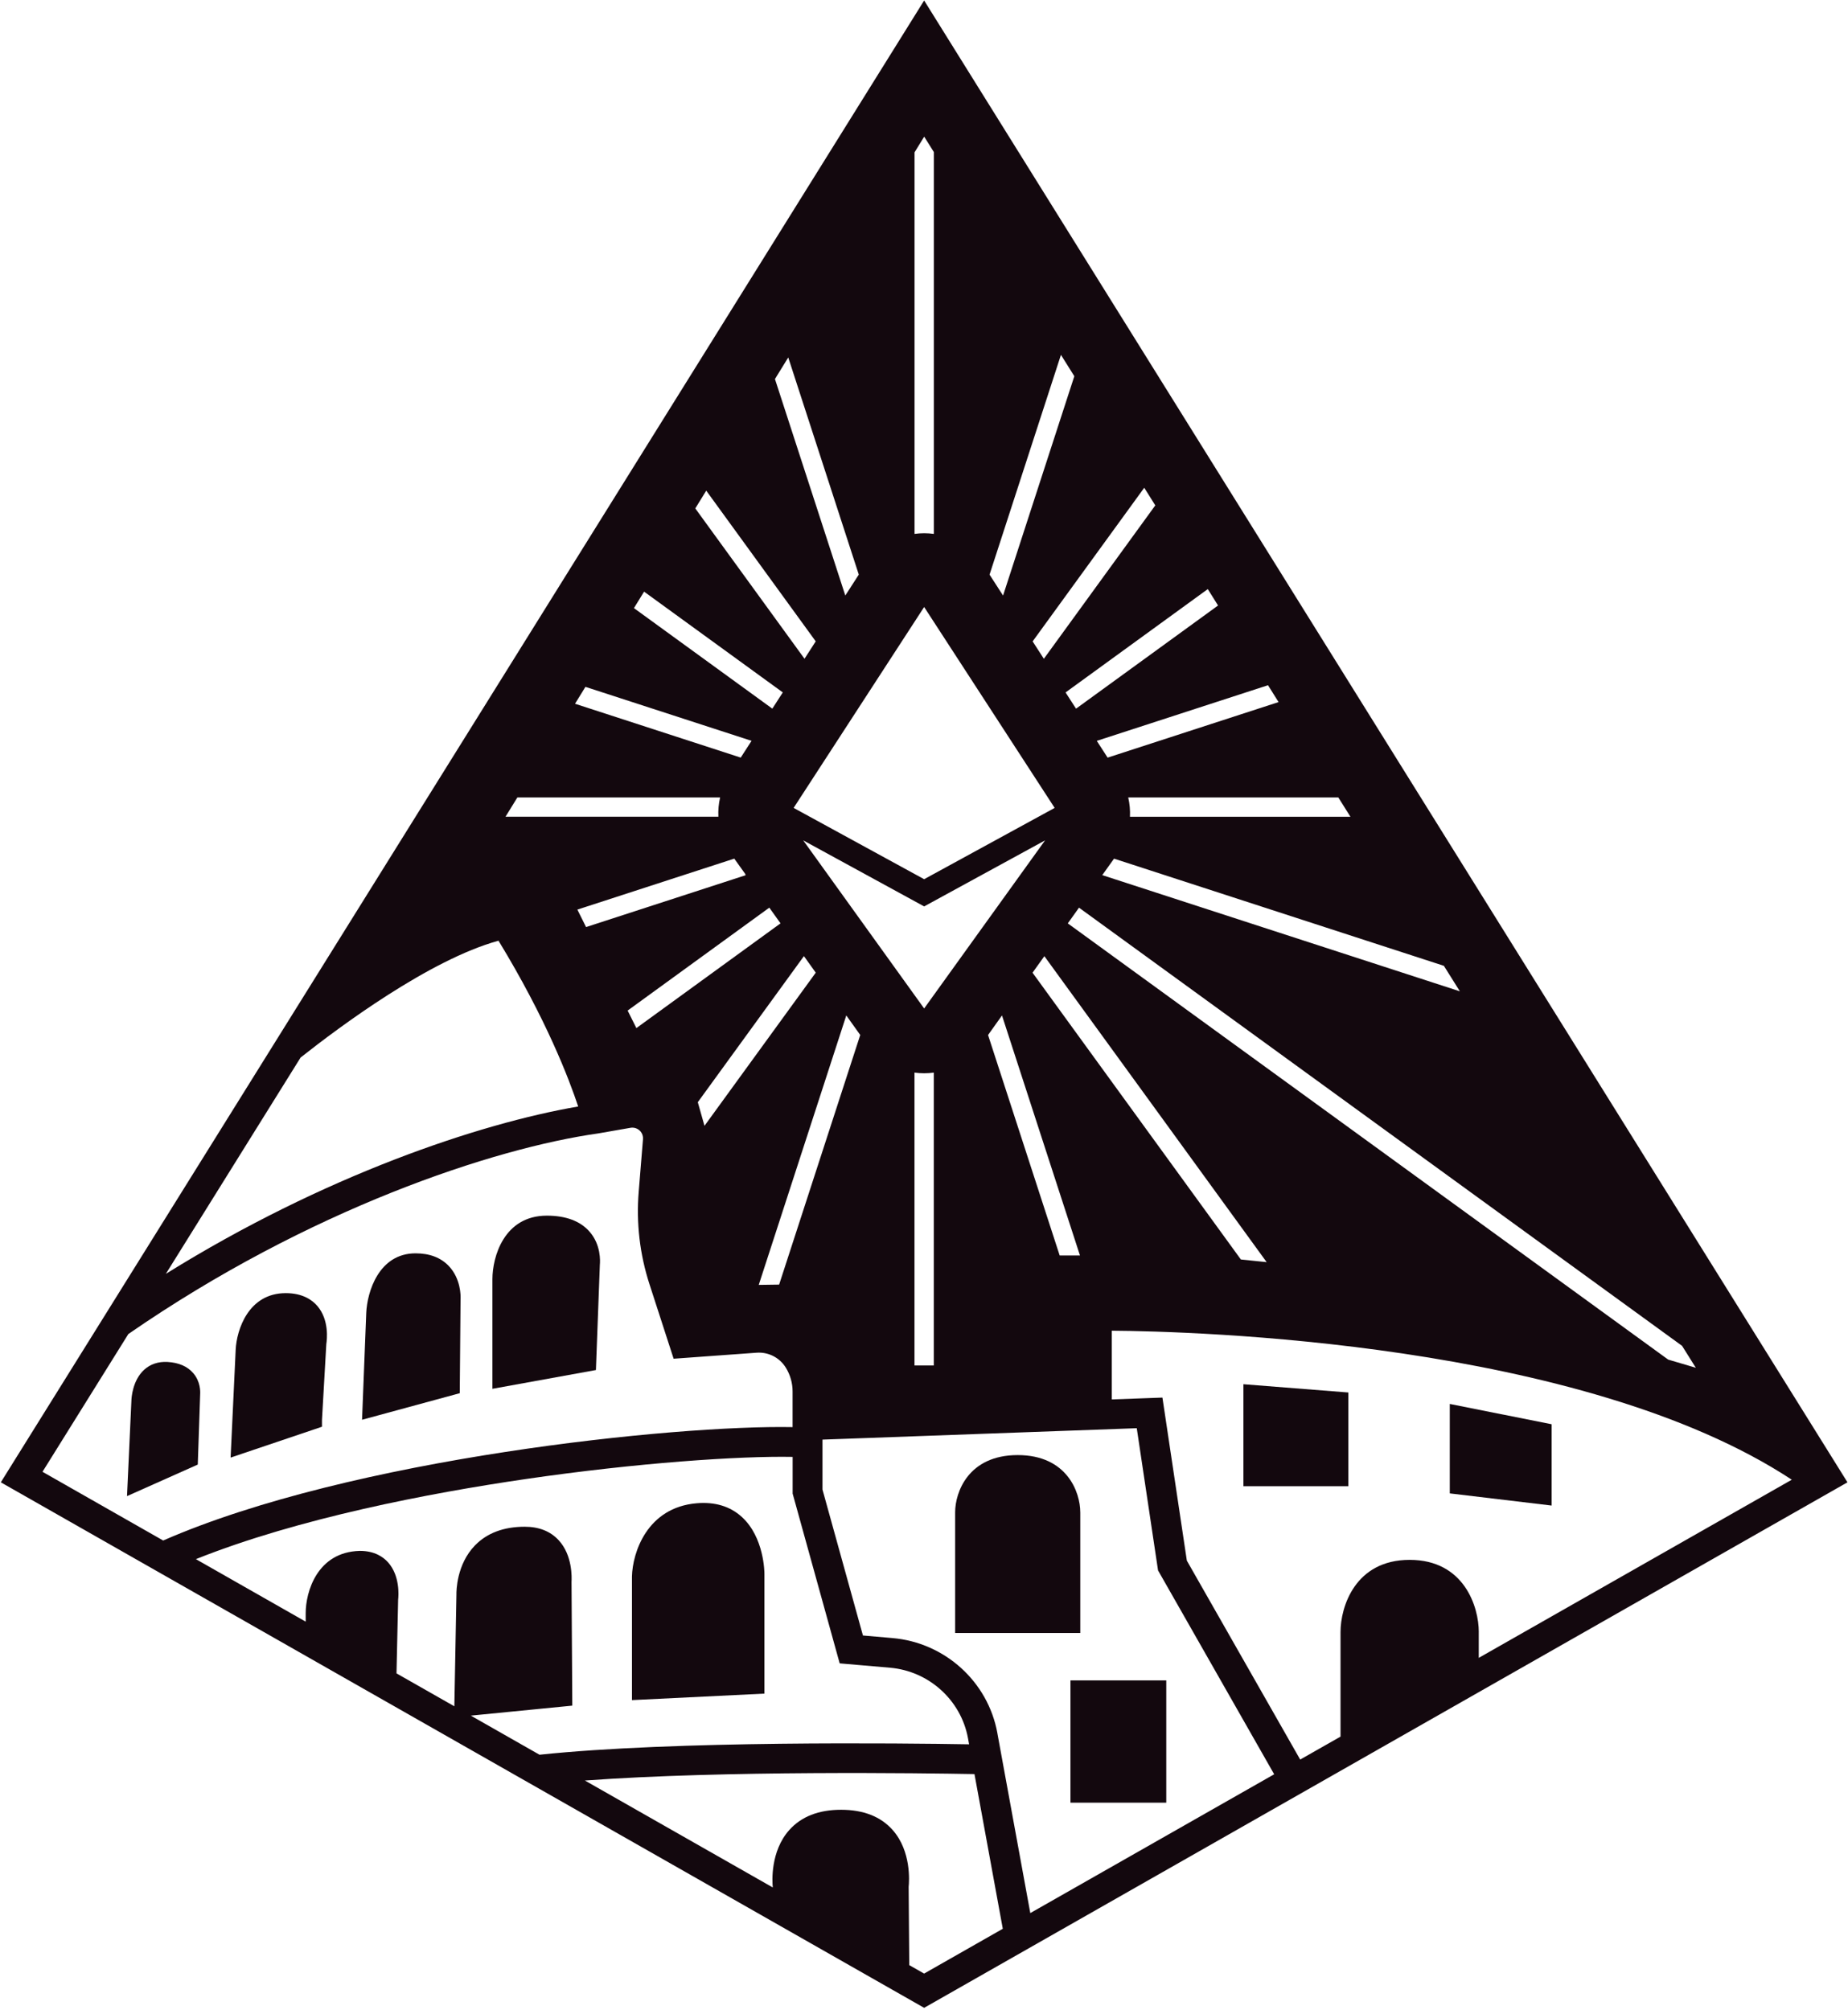 <svg width="766" height="833" viewBox="0 0 766 833" fill="none" xmlns="http://www.w3.org/2000/svg">
<path d="M190.91 538.42C190.97 537.14 191.04 530.03 186.04 524.75C182.72 521.25 178.08 519.48 172.26 519.48C156.94 519.48 152.19 535.6 151.81 544.14L150.07 588.46L190.57 577.45L190.9 538.41L190.91 538.42Z" fill="#13080E"/>
<path d="M82.97 577.85C83.04 576.8 83.13 572.68 80.13 569.17C77.71 566.34 74.11 564.77 69.42 564.5C65.65 564.29 62.3 565.4 59.75 567.74C54.9 572.17 54.5 579.42 54.47 580.46L52.65 620.11L81.98 607.03L82.97 577.84V577.85Z" fill="#13080E"/>
<path d="M133.46 591.36V588.54L135.26 557.05C135.55 555.24 136.49 547.18 131.62 541.39C129.54 538.92 125.58 535.98 118.45 535.98C102.9 535.98 98.08 551.31 97.69 559.4L95.59 604.14L130.66 592.3L133.46 591.35V591.36Z" fill="#13080E"/>
<path d="M515.4 616H558.89V577.16L515.4 573.73V616Z" fill="#13080E"/>
<path d="M248.64 524.17C248.78 522.75 249.14 515.9 244.33 510.45C240.48 506.08 234.54 503.87 226.68 503.86C208.83 503.86 204.11 521.08 204.11 530.18V575.63L247.01 567.85L248.64 524.17Z" fill="#13080E"/>
<path d="M447.77 626.77C447.77 618.58 442.35 603.1 421.84 603.1C401.33 603.1 395.91 618.58 395.91 626.77V676.84H447.78V626.77H447.77Z" fill="#13080E"/>
<path d="M643.16 590.32L600.94 581.91V618.98L643.16 624.02V590.32Z" fill="#13080E"/>
<path d="M483.42 696.49H443.7V747.17H483.42V696.49Z" fill="#13080E"/>
<path d="M383.06 0.2L0.34 614.39L383.06 832.2L765.78 614.39L383.06 0.2ZM702.92 566.91L691.47 563.53L442.6 382.72L447.25 376.21L697.23 557.83L702.92 566.91ZM383.06 417.99L332.94 348.32L383.06 375.69L433.18 348.32L383.06 417.99ZM387.06 444.57V565.96H379.06V444.57C380.38 444.75 381.71 444.85 383.07 444.85C384.43 444.85 385.75 444.75 387.06 444.57ZM318.88 376.2L323.53 382.71L263.78 426.12L260.16 418.86L318.88 376.2ZM242.93 384.25L239.32 377.01L304.36 355.88L308.87 362.19L309.06 362.76L242.93 384.25ZM333.23 396.29L338.13 403.15L292.01 466.63L289.24 456.84L333.23 396.29ZM350.79 420.88L356.57 428.98L322.95 532.44L314.5 532.56L350.79 420.88ZM328.96 334.86L383.06 251.59L437.16 334.86L383.06 364.41L328.96 334.86ZM415.33 420.89L447.65 520.37H439.24L409.55 428.99L415.33 420.89ZM427.99 403.17L432.89 396.31L525.03 523.13L514.34 522.03L427.99 403.17ZM605.11 410.88L456.89 362.72L461.77 355.89L598.49 400.31L605.11 410.87V410.88ZM559.76 338.53H468.37C468.5 335.85 468.26 333.16 467.65 330.53H554.74L559.76 338.53ZM529.97 291L459.11 314.02L454.62 307.07L525.59 284.01L529.97 291ZM504.88 250.97L446.02 293.73L441.68 287L500.63 244.17L504.89 250.97H504.88ZM478.87 209.47L432.68 273.05L428.03 265.84L474.29 202.16L478.87 209.47ZM439.77 147.09L445.31 155.93L415.77 246.84L410.17 238.17L439.76 147.09H439.77ZM379.08 63.14L383.08 56.64L387.08 63.02V221.29C385.76 221.11 384.43 221.01 383.08 221.01C381.73 221.01 380.4 221.11 379.08 221.29V63.13V63.14ZM326.73 148.16L355.97 238.16L350.38 246.83L321.22 157.1L326.73 148.16ZM292.74 203.37L338.12 265.83L333.47 273.04L288.2 210.73L292.74 203.36V203.37ZM266.97 245.22L324.47 286.99L320.13 293.72L262.77 252.05L266.98 245.22H266.97ZM242.67 284.69L311.52 307.06L307.03 314.01L238.35 291.69L242.67 284.68V284.69ZM214.45 330.52H298.49C297.88 333.15 297.64 335.84 297.77 338.52H209.53L214.46 330.52H214.45ZM124.62 438.31C140.7 425.59 178.05 397.77 206.63 389.9C226.43 422.38 235.94 447.39 239.66 458.62C198.75 465.63 134.19 487.27 68.74 527.99L124.61 438.31H124.62ZM17.62 610.02L53.2 552.93C127.97 501.24 204.73 475.85 248.09 469.76L261.32 467.45C262.9 467.17 264.52 467.77 265.54 469.01C266.26 469.89 266.61 471.01 266.52 472.15L264.75 493.87C263.68 506.96 265.19 519.92 269.24 532.37L279.22 563.16L313.59 560.67C318.44 560.31 323.06 562.64 325.65 566.75C327.54 569.75 328.53 573.21 328.53 576.76V591.51C280.07 590.58 145.77 604.31 67.64 638.51L17.6 610.02H17.62ZM223.63 727.3L195.16 711.09L237.22 706.95L236.9 655.62C237 653.98 237.36 644.68 231.6 638.42C228.18 634.69 223.44 632.8 217.51 632.8C208.81 632.8 201.87 635.4 196.89 640.53C189.21 648.43 189.16 659.51 189.19 660.94L188.33 707.22L164.35 693.58L165.03 663.01C165.23 661.29 165.8 653.15 160.9 647.61C158.96 645.42 155.36 642.81 149.23 642.81H149.13C131.4 643.26 126.71 659.89 126.71 668.62V672.14L81.2 646.23C123.94 629.16 178.17 618.85 217.66 613.07C264.07 606.28 306.64 603.43 328.55 603.85V619.06L348.05 689.43L368.88 691.23C385.03 692.62 398.34 704.66 401.24 720.49L401.69 722.98C374.3 722.52 279.42 721.4 223.65 727.3V727.32L223.63 727.3ZM383.05 818.01L376.89 814.5L376.64 782.04C376.87 779.84 377.79 767.3 370.01 758.5C365.08 752.93 357.89 750.11 348.62 750.11C339.35 750.11 332.14 752.93 327.16 758.5C319.26 767.34 320.1 779.96 320.3 782.04V782.3L242.44 737.99C300.15 733.76 382.82 734.93 403.92 735.32L415.66 799.43H415.67L383.04 818.01H383.05ZM413.4 718.26C409.5 696.98 391.63 680.81 369.92 678.94L357.69 677.88L340.92 617.38V596.69L471.19 591.96L480.01 650.9L528.15 735.4L427.06 792.93L413.39 718.26H413.4ZM584.31 646.53C561.64 646.53 555.65 666.08 555.65 676.43V719.79L538.93 729.3L491.95 646.85L481.83 579.27L460.83 580.03V551.55C494.18 551.79 655.6 555.99 742.7 613.31L612.95 687.15V676.42H612.96C612.96 666.09 606.97 646.53 584.3 646.53H584.31Z" fill="#13080E"/>
<path d="M307.5 628.75C302.65 624.33 296.35 622.42 288.77 623.07C268.11 624.82 262.19 643.65 261.95 653.37V704.66L316.86 701.97V652.31C316.86 651.7 316.76 637.18 307.5 628.75Z" fill="#13080E"/>
</svg>
